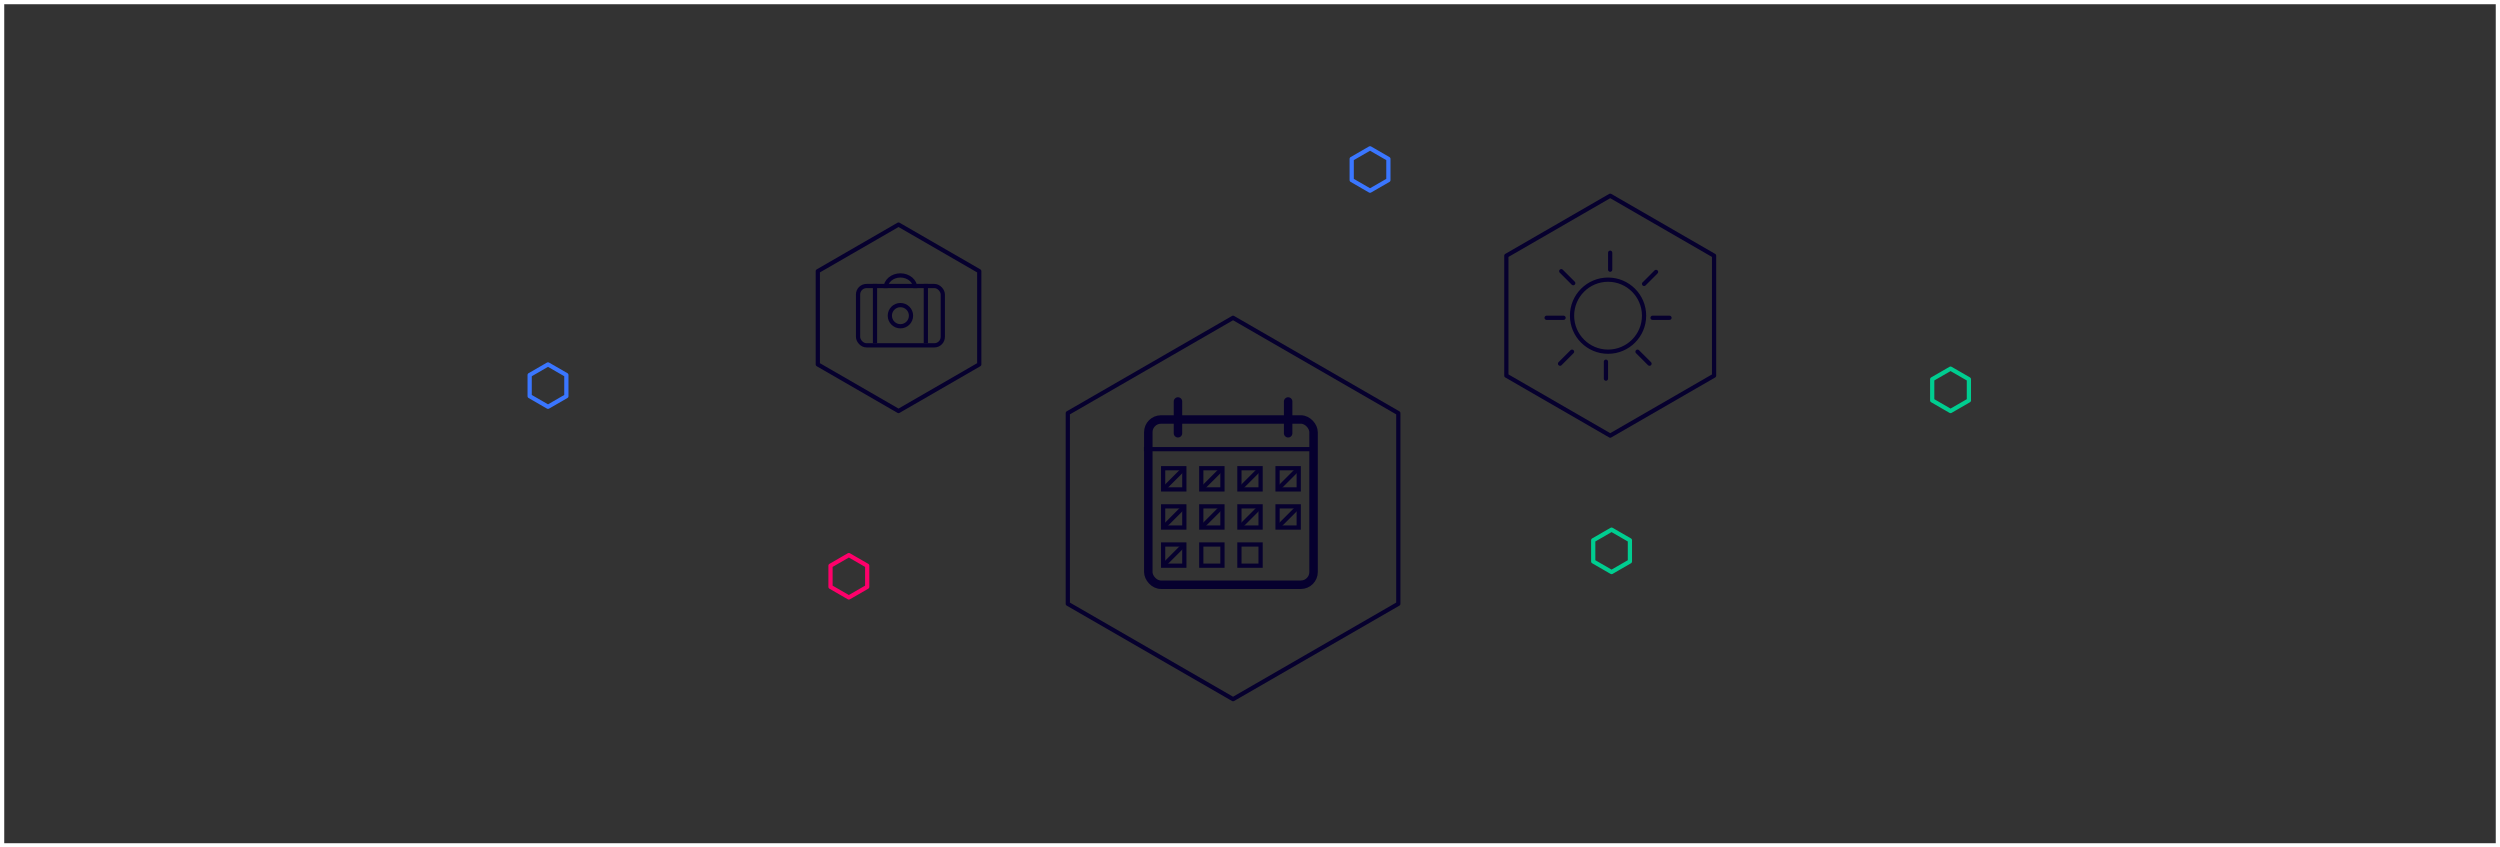 <?xml version="1.0" encoding="UTF-8"?>
<svg width="590px" height="200px" viewBox="0 0 590 200" version="1.1" xmlns="http://www.w3.org/2000/svg" xmlns:xlink="http://www.w3.org/1999/xlink">
    <rect x="0" y="0" width="590" height="200" fill="#333333" stroke="none"/>
    <!-- Generator: Sketch 49 (51002) - http://www.bohemiancoding.com/sketch -->
    <title>diagram-time-off</title>
    <desc>Created with Sketch.</desc>
    <defs></defs>
    <g id="Desktop" stroke="none" stroke-width="1" fill="none" fill-rule="evenodd">
        <g id="Desktop-08-Company-Careers" transform="translate(-121, -1482)">
            <g id="diagram-time-off" transform="translate(121, 1482)">
                <rect id="Rectangle-21" stroke="#FFFFFF" x="0.5" y="0.5" width="589" height="199"></rect>
                <g id="Group-10" transform="translate(125, 35)">
                    <polygon id="Polygon-Copy-36" stroke="#06002E" stroke-linecap="round" stroke-linejoin="round" points="166 40 205 62.5 205 107.5 166 130 127 107.5 127 62.5"></polygon>
                    <polygon id="Polygon-Copy-37" stroke="#06002E" stroke-linecap="round" stroke-linejoin="round" points="255.012 11.196 279.524 25.348 279.524 53.652 255.012 67.804 230.5 53.652 230.5 25.348"></polygon>
                    <circle id="Oval-12" stroke="#06002E" cx="254.5" cy="39.5" r="8.5"></circle>
                    <path d="M255,28.643 L255,24.643" id="Line-5" stroke="#06002E" stroke-linecap="round"></path>
                    <path d="M265,40 L269,40" id="Line-5-Copy-6" stroke="#06002E" stroke-linecap="round"></path>
                    <path d="M263,32 L265.828,29.172" id="Line-5-Copy-3" stroke="#06002E" stroke-linecap="round"></path>
                    <path d="M254,54.357 L254,50.357" id="Line-5" stroke="#06002E" stroke-linecap="round" transform="translate(254, 52.357) rotate(-180) translate(-254, -52.357) "></path>
                    <path d="M240,40 L244,40" id="Line-5-Copy-6" stroke="#06002E" stroke-linecap="round" transform="translate(242, 40) rotate(-180) translate(-242, -40) "></path>
                    <path d="M243.172,50.828 L246,48" id="Line-5-Copy-3" stroke="#06002E" stroke-linecap="round" transform="translate(244.586, 49.414) rotate(-180) translate(-244.586, -49.414) "></path>
                    <path d="M261.454,50.828 L264.283,48" id="Line-5-Copy-3" stroke="#06002E" stroke-linecap="round" transform="translate(262.869, 49.414) rotate(-270) translate(-262.869, -49.414) "></path>
                    <path d="M243.454,31.828 L246.283,29" id="Line-5-Copy-3" stroke="#06002E" stroke-linecap="round" transform="translate(244.869, 30.414) rotate(-270) translate(-244.869, -30.414) "></path>
                    <rect id="Rectangle-14" stroke="#06002E" stroke-width="2" x="146" y="64" width="39" height="39" rx="3"></rect>
                    <path d="M154.036,75.964 L149.969,80.031" id="Line-13" stroke="#06002E" stroke-linecap="square"></path>
                    <path d="M163.036,75.964 L158.969,80.031" id="Line-13-Copy" stroke="#06002E" stroke-linecap="square"></path>
                    <path d="M172.036,75.964 L167.969,80.031" id="Line-13-Copy-2" stroke="#06002E" stroke-linecap="square"></path>
                    <path d="M181.036,75.964 L176.969,80.031" id="Line-13-Copy-3" stroke="#06002E" stroke-linecap="square"></path>
                    <path d="M154.036,84.964 L149.969,89.031" id="Line-13-Copy-4" stroke="#06002E" stroke-linecap="square"></path>
                    <path d="M163.036,84.964 L158.969,89.031" id="Line-13-Copy-5" stroke="#06002E" stroke-linecap="square"></path>
                    <path d="M172.036,84.964 L167.969,89.031" id="Line-13-Copy-6" stroke="#06002E" stroke-linecap="square"></path>
                    <path d="M181.036,84.964 L176.969,89.031" id="Line-13-Copy-7" stroke="#06002E" stroke-linecap="square"></path>
                    <path d="M154.036,93.964 L149.969,98.031" id="Line-13-Copy-8" stroke="#06002E" stroke-linecap="square"></path>
                    <path d="M145.471,71 L184.294,71" id="Line-6" stroke="#06002E" stroke-linecap="square"></path>
                    <path d="M179,59.75 L179,67.25" id="Line-7" stroke="#06002E" stroke-width="2" stroke-linecap="round"></path>
                    <path d="M153,59.75 L153,67.25" id="Line-7-Copy" stroke="#06002E" stroke-width="2" stroke-linecap="round"></path>
                    <rect id="Rectangle-15" stroke="#06002E" x="149.5" y="75.5" width="5" height="5"></rect>
                    <rect id="Rectangle-15-Copy-3" stroke="#06002E" x="149.5" y="84.5" width="5" height="5"></rect>
                    <rect id="Rectangle-15-Copy-6" stroke="#06002E" x="149.5" y="93.5" width="5" height="5"></rect>
                    <rect id="Rectangle-15-Copy" stroke="#06002E" x="158.5" y="75.5" width="5" height="5"></rect>
                    <rect id="Rectangle-15-Copy-4" stroke="#06002E" x="158.5" y="84.5" width="5" height="5"></rect>
                    <rect id="Rectangle-15-Copy-7" stroke="#06002E" x="158.5" y="93.5" width="5" height="5"></rect>
                    <rect id="Rectangle-15-Copy-10" stroke="#06002E" x="167.5" y="93.5" width="5" height="5"></rect>
                    <rect id="Rectangle-15-Copy-2" stroke="#06002E" x="167.5" y="75.5" width="5" height="5"></rect>
                    <rect id="Rectangle-15-Copy-8" stroke="#06002E" x="176.5" y="75.5" width="5" height="5"></rect>
                    <rect id="Rectangle-15-Copy-5" stroke="#06002E" x="167.5" y="84.5" width="5" height="5"></rect>
                    <rect id="Rectangle-15-Copy-9" stroke="#06002E" x="176.5" y="84.5" width="5" height="5"></rect>
                    <g id="Group-8" transform="translate(68, 18)" stroke="#06002E">
                        <polygon id="Polygon-Copy-38" stroke-linecap="round" stroke-linejoin="round" points="19.053 0 38.105 11 38.105 33 19.053 44 4.17443857e-14 33 2.97539771e-14 11"></polygon>
                        <rect id="Rectangle-20" x="9.5" y="14.5" width="20" height="14" rx="2"></rect>
                        <path d="M23,15 C23,13.343 21.433,12 19.5,12 C17.567,12 16,13.343 16,15" id="Oval-13"></path>
                        <circle id="Oval-14" cx="19.5" cy="21.5" r="2.5"></circle>
                        <path d="M13.5,27.5 L13.5,14.5" id="Line-14" stroke-linecap="square"></path>
                        <path d="M25.5,27.5 L25.5,14.5" id="Line-14-Copy" stroke-linecap="square"></path>
                    </g>
                    <polygon id="Polygon-Copy-60" stroke="#3A76FF" stroke-linecap="round" stroke-linejoin="round" points="4.33 51 8.66 53.5 8.66 58.5 4.33 61 -7.77156117e-16 58.5 -3.55271368e-15 53.5"></polygon>
                    <polygon id="Polygon-Copy-57" stroke="#3A76FF" stroke-linecap="round" stroke-linejoin="round" points="198.33 0 202.66 2.5 202.66 7.5 198.33 10 194 7.5 194 2.5"></polygon>
                    <polygon id="Polygon-Copy-58" stroke="#FE006A" stroke-linecap="round" stroke-linejoin="round" points="75.33 96 79.66 98.5 79.66 103.5 75.33 106 71 103.5 71 98.5"></polygon>
                    <polygon id="Polygon-Copy-59" stroke="#00CD90" stroke-linecap="round" stroke-linejoin="round" points="335.33 52 339.66 54.5 339.66 59.5 335.33 62 331 59.5 331 54.5"></polygon>
                    <polygon id="Polygon-Copy-61" stroke="#00CD90" stroke-linecap="round" stroke-linejoin="round" points="255.33 90 259.66 92.5 259.66 97.5 255.33 100 251 97.5 251 92.5"></polygon>
                </g>
            </g>
        </g>
    </g>
</svg>